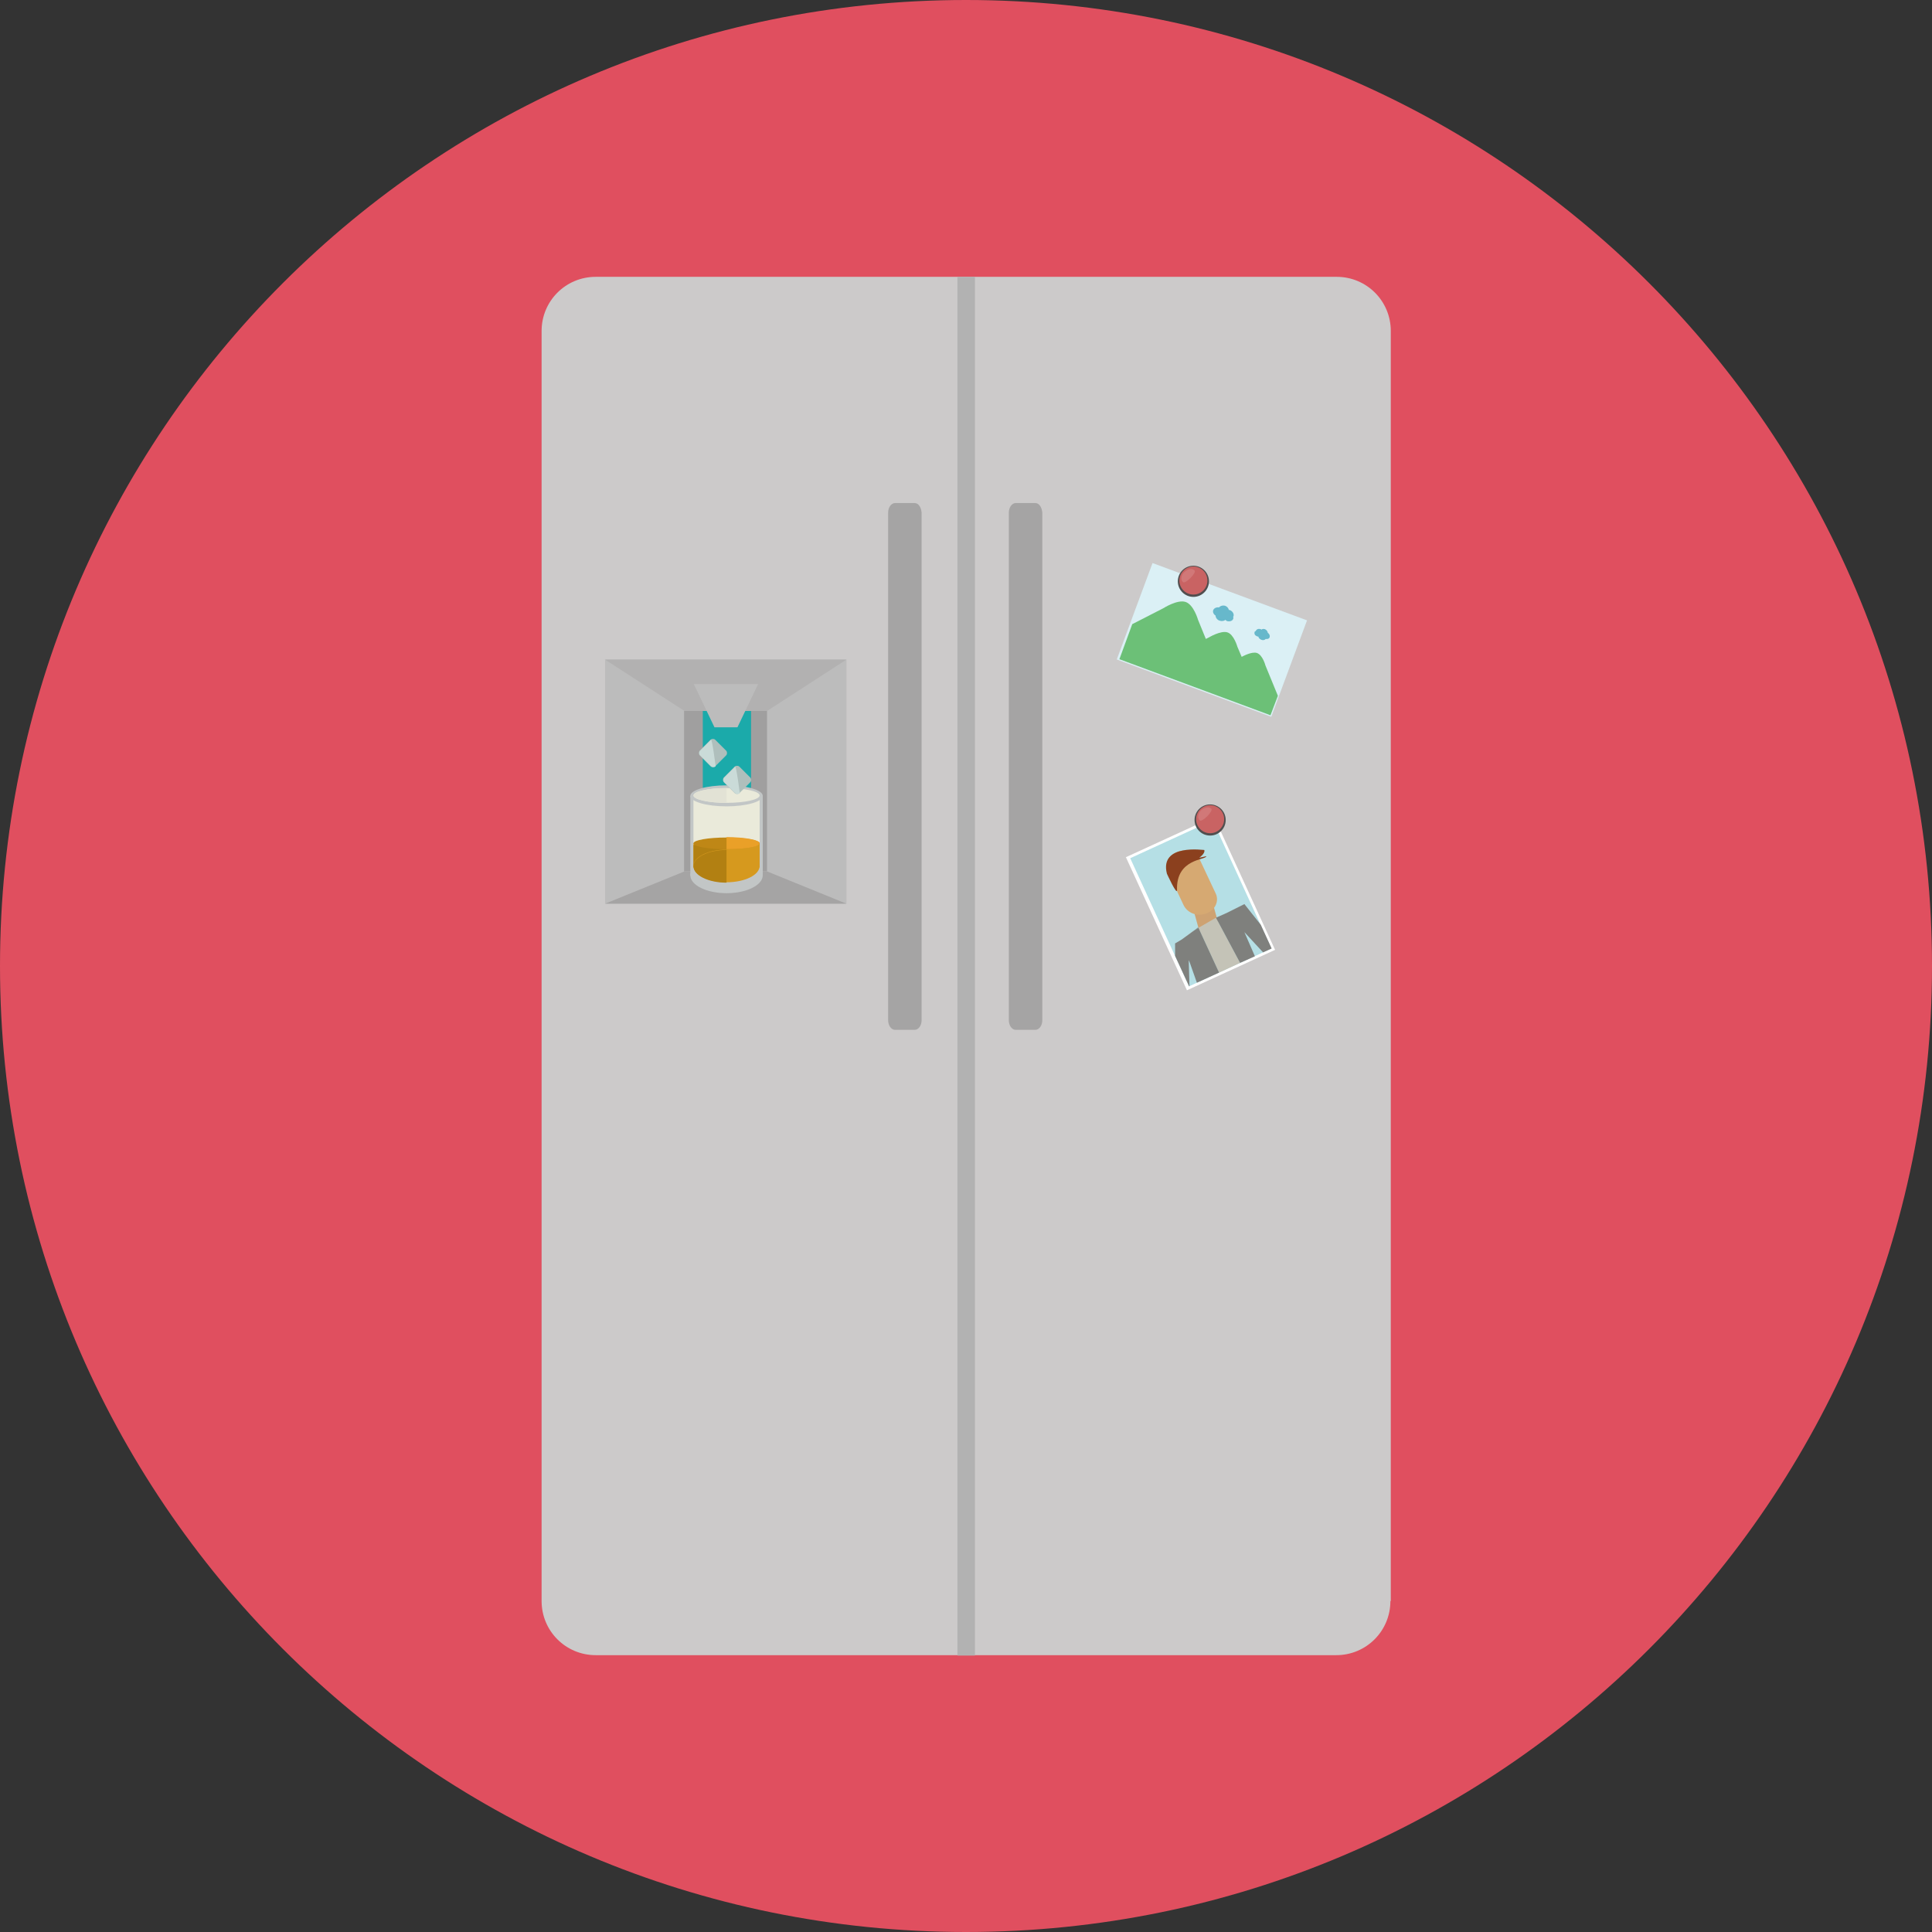 <?xml version="1.0" encoding="iso-8859-1"?>
<!-- Generator: Adobe Illustrator 19.0.0, SVG Export Plug-In . SVG Version: 6.00 Build 0)  -->
<svg version="1.1" id="Layer_1" xmlns="http://www.w3.org/2000/svg" xmlns:xlink="http://www.w3.org/1999/xlink" x="0px" y="0px"
	 viewBox="0 0 496.2 496.2" style="enable-background:new 0 0 496.2 496.2;" xml:space="preserve">
<rect x="0" y="0" width="496.2" height="496.2" fill="#333333" stroke="none"/>
<path style="fill:#E04F5F;" d="M496.2,248.1C496.2,111.1,385.1,0,248.1,0S0,111.1,0,248.1s111.1,248.1,248.1,248.1
	S496.2,385.1,496.2,248.1z"/>
<path style="fill:#CCCACA;" d="M357.1,411.2c0,7.7-6.2,13.9-13.9,13.9H153c-7.7,0-13.9-6.2-13.9-13.9V85c0-7.7,6.2-13.9,13.9-13.9
	h190.3c7.7,0,13.9,6.2,13.9,13.9v326.2H357.1z"/>
<rect x="245.9" y="71.1" style="fill:#B2B2B2;" width="4.5" height="354.1"/>
<g>
	<path style="fill:#A5A4A4;" d="M265.9,129.2h-5c-1,0-1.8,1.1-1.8,2.5V262c0,1.4,0.8,2.5,1.8,2.5h5c1,0,1.8-1.1,1.8-2.5V131.7
		C267.6,130.3,266.9,129.2,265.9,129.2z"/>
	<path style="fill:#A5A4A4;" d="M234.9,129.2h-5c-1,0-1.8,1.1-1.8,2.5V262c0,1.4,0.8,2.5,1.8,2.5h5c1,0,1.8-1.1,1.8-2.5V131.7
		C236.6,130.3,235.9,129.2,234.9,129.2z"/>
</g>
<rect x="155.4" y="169.4" style="fill:#BCBCBC;" width="62" height="62.7"/>
<polygon style="fill:#B2B1B1;" points="197,182.6 175.8,182.6 155.4,169.4 217.4,169.4 "/>
<polygon style="fill:#A5A4A4;" points="197,223.8 175.8,223.8 155.4,232.1 217.4,232.1 "/>
<rect x="175.7" y="182.6" style="fill:#A09F9F;" width="21.3" height="41.2"/>
<path style="fill:#1BAAAA;" d="M192.8,202.3c0,0.6-0.5,1-1,1h-10.3c-0.6,0-1-0.5-1-1v-19.7h12.4v19.7H192.8z"/>
<polygon style="fill:#BCBCBC;" points="189.4,186.8 183.5,186.8 178.2,175.7 194.7,175.7 "/>
<g>
	<ellipse style="fill:#C2C6C6;" cx="186.6" cy="224.8" rx="9.3" ry="4.6"/>
	<rect x="177.3" y="204.4" style="fill:#C2C6C6;" width="18.6" height="20.5"/>
</g>
<rect x="178.1" y="203.9" style="fill:#EAEADA;" width="17" height="18.9"/>
<rect x="178.1" y="216.6" style="fill:#D6991E;" width="17" height="6.2"/>
<rect x="178.1" y="217" style="fill:#B28012;" width="8.5" height="5.7"/>
<ellipse style="fill:#BF8716;" cx="186.6" cy="216.6" rx="8.5" ry="1.5"/>
<path style="fill:#EAA028;" d="M195.1,216.6c0,0.9-3.8,1.5-8.5,1.5V215C191.3,215,195.1,215.7,195.1,216.6z"/>
<ellipse style="fill:#C2C6C6;" cx="186.6" cy="204.4" rx="9.3" ry="2.7"/>
<ellipse style="fill:#EAEADA;" cx="186.6" cy="204.3" rx="8.5" ry="1.9"/>
<path style="fill:#E2E2D5;" d="M186.6,206.2c-4.7,0-8.5-0.9-8.5-1.9s3.8-1.9,8.5-1.9V206.2z"/>
<ellipse style="fill:#D6991E;" cx="186.6" cy="222.4" rx="8.5" ry="4.2"/>
<path style="fill:#B28012;" d="M186.6,226.7c-4.7,0-8.5-1.9-8.5-4.2s3.8-4.2,8.5-4.2V226.7z"/>
<path style="fill:#AFBFBC;" d="M186.5,192.8c0.3,0.3,0.3,0.9,0,1.2l-2.8,2.8c-0.3,0.3-0.9,0.3-1.2,0l-2.8-2.8
	c-0.3-0.3-0.3-0.9,0-1.2l2.8-2.8c0.3-0.3,0.9-0.3,1.2,0L186.5,192.8z"/>
<path style="fill:#CADBD8;" d="M183.8,196.8c-0.3,0.3-0.9,0.3-1.2,0l-2.8-2.8c-0.3-0.3-0.3-0.9,0-1.2l2.8-2.8
	C182.9,189.7,183.8,196.8,183.8,196.8z"/>
<path style="fill:#AFBFBC;" d="M192.7,199.7c0.3,0.3,0.3,0.9,0,1.2l-2.8,2.8c-0.3,0.3-0.9,0.3-1.2,0l-2.8-2.8
	c-0.3-0.3-0.3-0.9,0-1.2l2.8-2.8c0.3-0.3,0.9-0.3,1.2,0L192.7,199.7z"/>
<path style="fill:#CADBD8;" d="M190,203.7c-0.3,0.3-0.9,0.3-1.2,0l-2.8-2.8c-0.3-0.3-0.3-0.9,0-1.2l2.8-2.8
	C189.1,196.6,190,203.7,190,203.7z"/>
<rect x="290.201" y="151.287" transform="matrix(-0.938 -0.348 0.348 -0.938 546.06 426.991)" style="fill:#DBF0F5;" width="42.301" height="26.401"/>
<path style="fill:#6CC077;" d="M328.2,178.7l-3.2-7.8c0,0-0.7-2.7-2.2-3.2c-1.3-0.4-3.5,0.8-3.9,1l-1.1-2.6c0,0-0.9-3.2-2.6-3.7
	s-4.7,1.3-4.7,1.3l-0.8,0.4l-2-4.9c0,0-1.1-3.9-3.2-4.6s-5.7,1.6-5.7,1.6l-8,4.1l-3.3,9l38.8,14.4L328.2,178.7z"/>
<g>
	<path style="fill:#67B8CB;" d="M316.7,158.4l0.1-0.1c0.2-0.6-0.2-1.3-0.9-1.6c-0.1,0-0.2,0-0.3-0.1c-0.1-0.4-0.4-0.8-0.9-1
		c-0.6-0.2-1.3,0-1.6,0.4c-0.7-0.1-1.3,0.2-1.5,0.7s0.1,1.1,0.6,1.4c0,0.5,0.4,1.1,1,1.3s1.2,0.1,1.5-0.2c0.1,0.1,0.3,0.2,0.4,0.3
		c0.7,0.2,1.4,0,1.6-0.5C316.8,158.8,316.8,158.6,316.7,158.4z"/>
	<path style="fill:#67B8CB;" d="M322.5,162.1C322.5,162,322.5,162,322.5,162.1c0.2-0.5,0.7-0.7,1.3-0.5c0.1,0,0.1,0.1,0.2,0.1
		c0.2-0.2,0.6-0.2,0.9-0.1c0.4,0.2,0.7,0.6,0.7,0.9c0.4,0.3,0.6,0.7,0.5,1.1c-0.1,0.4-0.5,0.6-1,0.5c-0.3,0.3-0.7,0.4-1.2,0.2
		c-0.4-0.2-0.7-0.5-0.7-0.8c-0.1,0-0.2,0-0.4-0.1c-0.5-0.2-0.7-0.6-0.6-1C322.2,162.3,322.3,162.1,322.5,162.1z"/>
</g>
<circle style="fill:#514F4F;" cx="306.5" cy="149.3" r="4"/>
<circle style="fill:#C96363;" cx="306.5" cy="149.1" r="3.6"/>
<path style="fill:#D17878;" d="M306.8,146.5c0.6,0.6-2.4,3.6-3,3s-0.5-1.8,0.4-2.6S306.2,145.9,306.8,146.5z"/>
<rect x="289.58" y="219.583" transform="matrix(0.417 0.909 -0.909 0.417 390.648 -145.022)" style="fill:#FFFFFF;" width="37.601" height="24.901"/>
<rect x="290.371" y="220.341" transform="matrix(0.417 0.909 -0.909 0.417 390.663 -145.129)" style="fill:#B5DFE5;" width="36.201" height="23.301"/>
<path style="fill:#CEA272;" d="M312.9,237.1c0.4,1.3-0.5,2.6-1.9,2.9l0,0c-1.4,0.3-2.9-0.5-3.2-1.7l-1.5-5.4
	c-0.4-1.3,0.5-2.6,1.9-2.9l0,0c1.4-0.3,2.9,0.5,3.2,1.7L312.9,237.1z"/>
<path style="fill:#D6A972;" d="M312.2,229.4c1,2-0.1,4.4-2.4,5.2l0,0c-2.3,0.9-4.8-0.1-5.8-2.1l-4-8.5c-1-2,0.1-4.4,2.4-5.2l0,0
	c2.3-0.9,4.9,0.1,5.8,2.1L312.2,229.4z"/>
<path style="fill:#8B401E;" d="M299.7,224.4c0,0,2.6,5.7,2.6,4.2c-0.3-8.2,7.6-7.7,7.5-8.7l-1.8,0.4c0,0,1.6-1.1,1.3-2
	C309.4,218.4,297.7,216.5,299.7,224.4z"/>
<g>
	<polygon style="fill:#C4C3B7;" points="312.3,235.7 307.8,238.3 313.1,249.8 318.5,247.3 	"/>
	<polygon style="fill:#C4C3B7;" points="303.5,241.3 303.5,241.3 306.8,238.9 306.4,239.1 	"/>
</g>
<g>
	<polygon style="fill:#7F807D;" points="306.8,238.9 307.8,238.3 307.7,238.2 	"/>
	<polygon style="fill:#7F807D;" points="303.2,241.5 303.5,241.3 303.5,241.3 	"/>
	<polygon style="fill:#7F807D;" points="307.8,238.3 306.8,238.9 303.5,241.3 303.2,241.5 303.5,241.3 301.8,242.3 301.8,245.5 
		305.4,253.3 305.5,253.3 305.3,246.6 305.6,247.3 307.4,252.4 313.1,249.8 	"/>
	<polygon style="fill:#7F807D;" points="324.4,244.6 326.6,243.6 323.8,237.5 319.6,232.2 315,234.5 315,234.5 312.3,235.7 
		318.5,247.3 322.3,245.6 319.6,239.4 	"/>
</g>
<circle style="fill:#514F4F;" cx="310.8" cy="210.6" r="4"/>
<circle style="fill:#C96363;" cx="310.8" cy="210.4" r="3.6"/>
<path style="fill:#D17878;" d="M311.1,207.7c0.6,0.6-2.4,3.6-3,3s-0.5-1.8,0.4-2.6S310.5,207.1,311.1,207.7z"/>
<g>
</g>
<g>
</g>
<g>
</g>
<g>
</g>
<g>
</g>
<g>
</g>
<g>
</g>
<g>
</g>
<g>
</g>
<g>
</g>
<g>
</g>
<g>
</g>
<g>
</g>
<g>
</g>
<g>
</g>
</svg>
